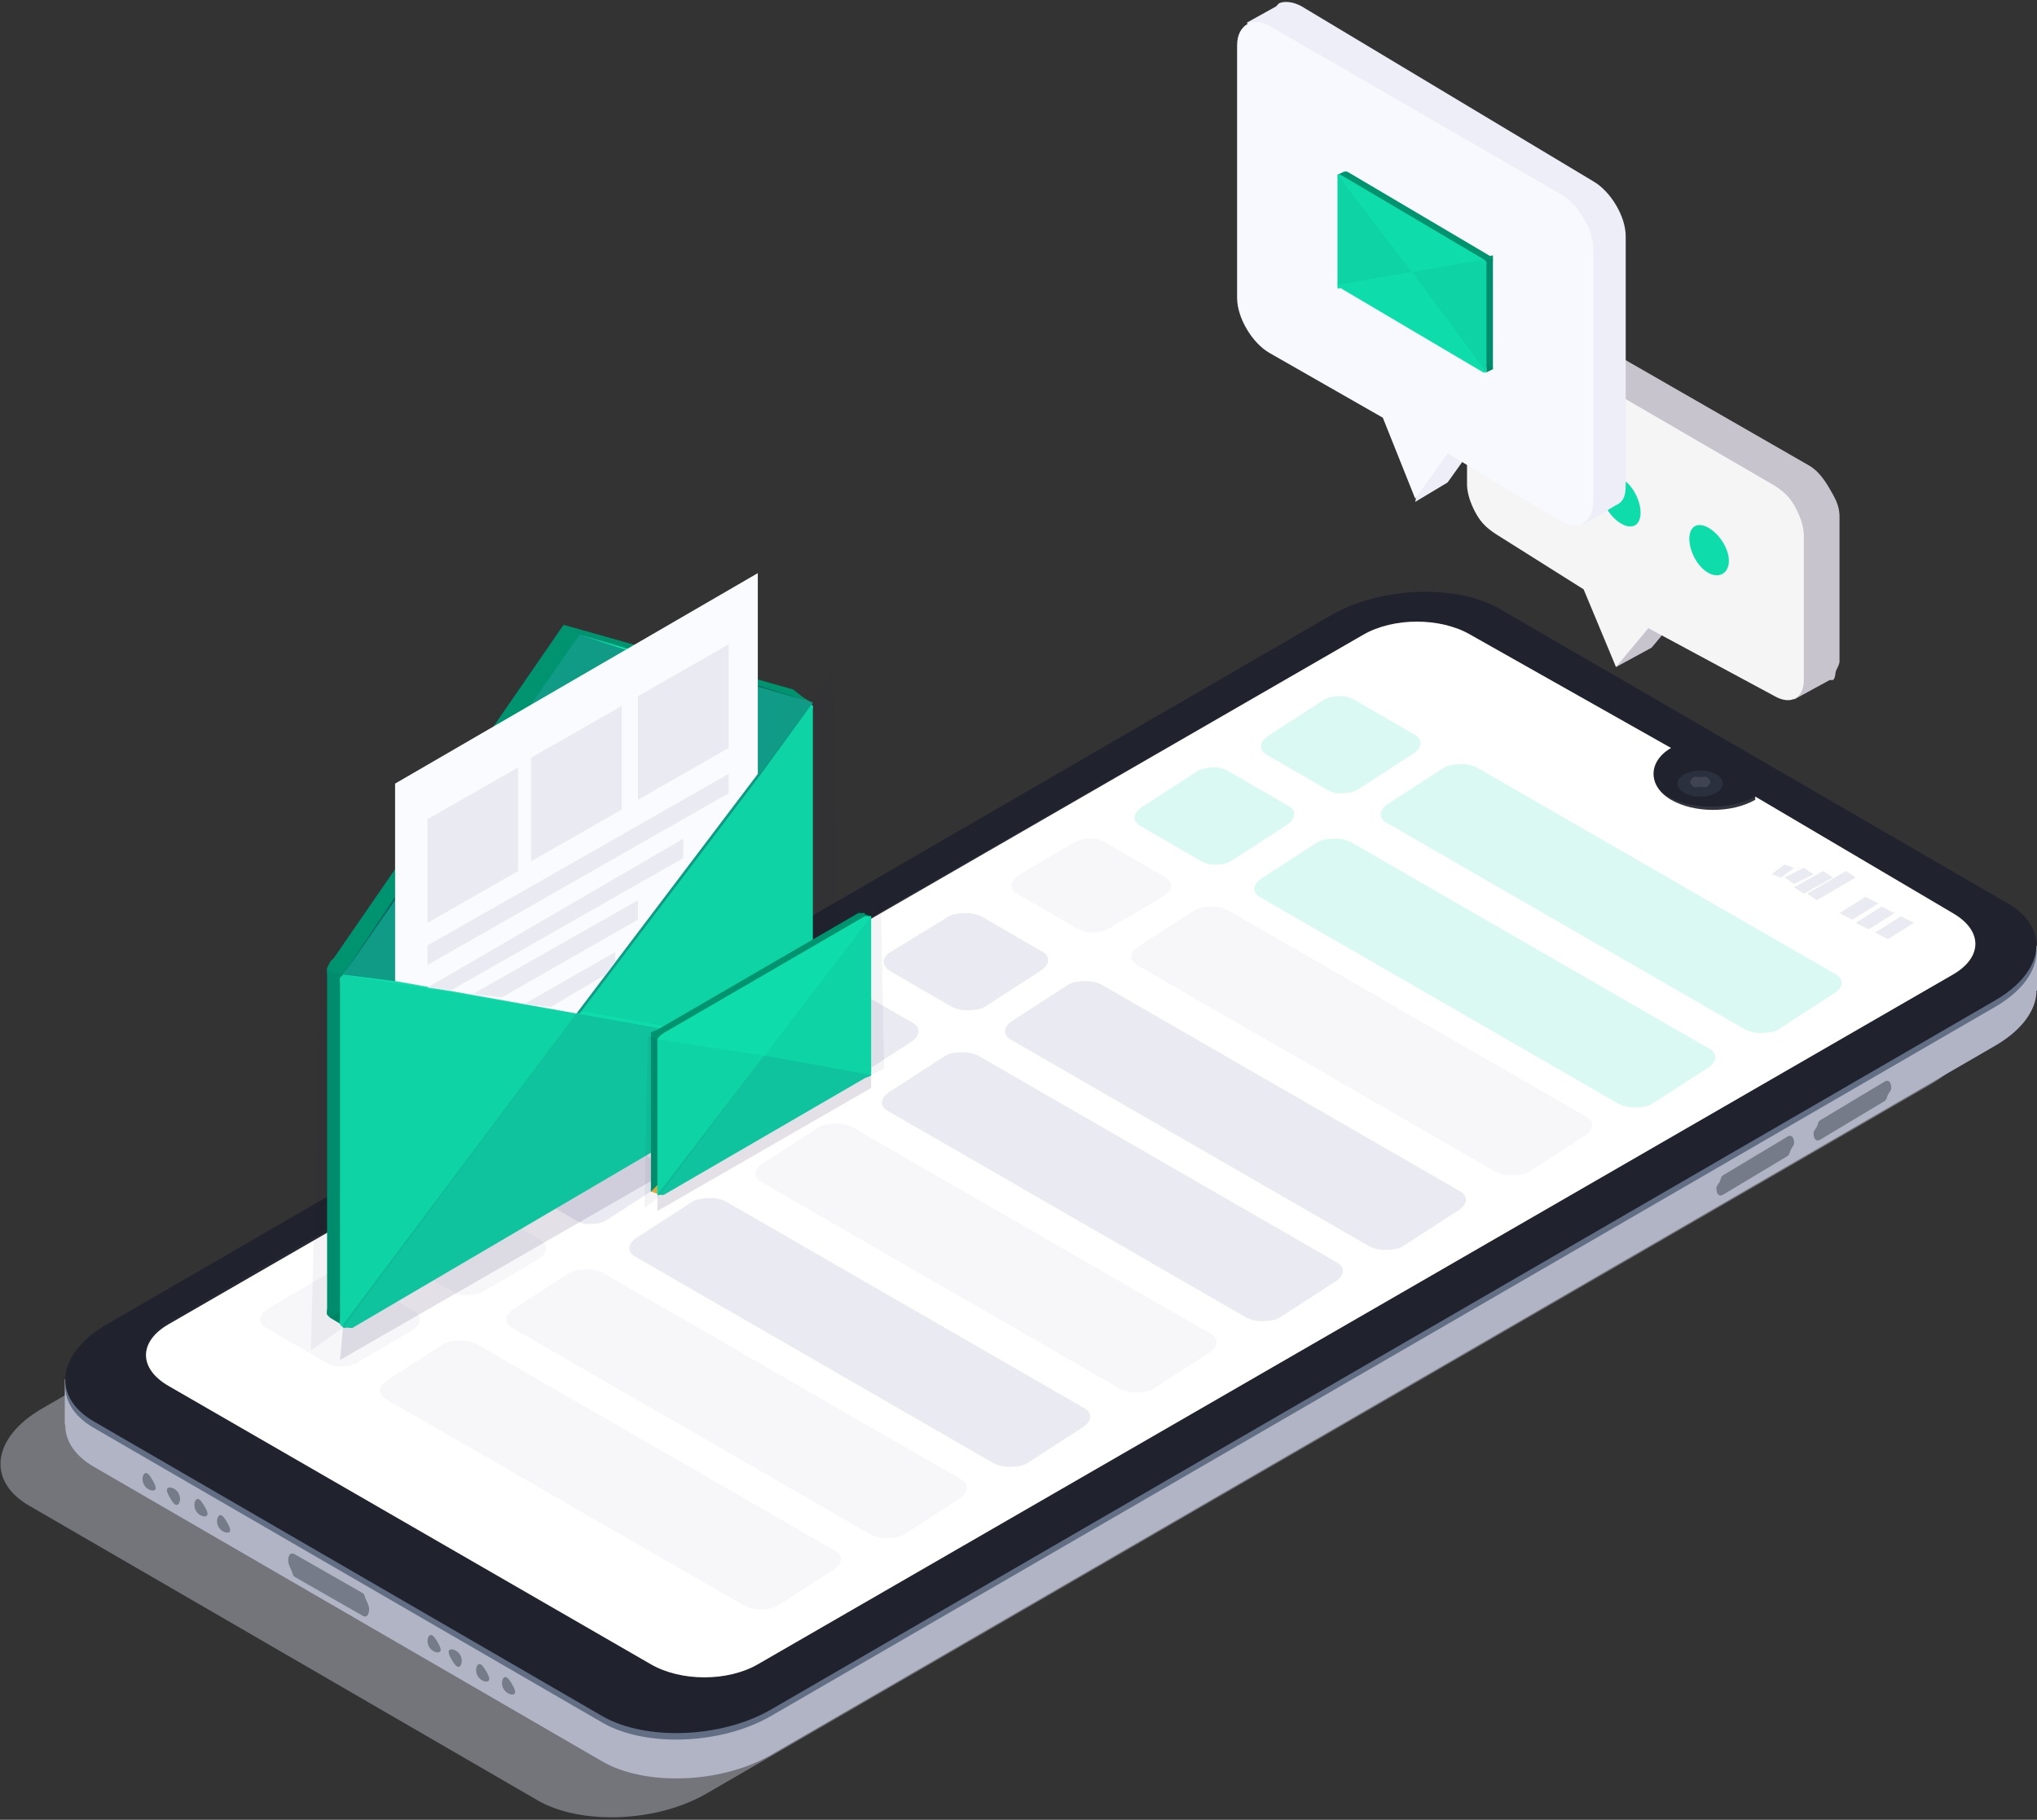 <svg width="629" height="562" viewBox="0 0 629 562" fill="none" xmlns="http://www.w3.org/2000/svg">
<rect x="0" y="0" width="629" height="562" fill="#333333" stroke="none"/>
<path opacity="0.4" d="M166 556L9 465C-4.281 457.311 -2.343 443.858 13 435L391 216C406.389 207.142 429.719 206.342 443 214L600 305C613.281 312.689 611.343 326.157 596 335L218 554C202.657 562.843 179.281 563.674 166 556Z" fill="#D6D8E5"/>
<path d="M186 544L29 453C15.704 445.311 17.657 431.842 33 423L411 204C426.389 195.158 449.627 194.327 463 202L620 293C633.281 300.689 631.343 314.143 616 323L238 542C222.657 550.857 199.296 551.658 186 544Z" fill="#B1B4C4"/>
<path d="M20 440V426L37 432L20 440Z" fill="#B1B4C4"/>
<path d="M629 306V292L616 301L629 306Z" fill="#B1B4C4"/>
<path d="M186 532L29 441C15.704 433.311 17.657 419.857 33 411L411 192C426.389 183.143 449.627 182.342 463 190L620 281C633.281 288.689 631.343 302.158 616 311L238 530C222.657 538.842 199.296 539.673 186 532Z" fill="#616E84"/>
<path d="M47.737 460.195C48.454 459.782 47.931 458.533 47.101 457.099C46.272 455.665 45.45 454.588 44.733 455.001C44.015 455.415 43.672 457.163 44.502 458.597C45.331 460.031 47.019 460.609 47.737 460.195Z" fill="#757B89"/>
<path d="M54.87 464.695C55.588 464.281 55.931 462.533 55.101 461.099C54.272 459.665 52.584 459.087 51.866 459.501C51.149 459.914 51.672 461.163 52.502 462.597C53.331 464.031 54.152 465.108 54.87 464.695Z" fill="#757B89"/>
<path d="M63.737 468.195C64.454 467.782 63.931 466.533 63.101 465.099C62.272 463.665 61.45 462.588 60.733 463.001C60.015 463.415 59.672 465.163 60.502 466.597C61.331 468.031 63.019 468.609 63.737 468.195Z" fill="#757B89"/>
<path d="M70.737 473.195C71.454 472.782 70.93 471.533 70.101 470.099C69.272 468.665 68.451 467.588 67.733 468.001C67.015 468.415 66.672 470.163 67.502 471.597C68.331 473.031 70.019 473.609 70.737 473.195Z" fill="#757B89"/>
<path d="M135.737 510.195C136.454 509.782 135.931 508.533 135.101 507.099C134.272 505.665 133.451 504.588 132.733 505.001C132.015 505.415 131.672 507.163 132.502 508.597C133.331 510.031 135.019 510.609 135.737 510.195Z" fill="#757B89"/>
<path d="M141.87 514.695C142.588 514.281 142.931 512.533 142.101 511.099C141.272 509.665 139.584 509.087 138.866 509.501C138.149 509.914 138.672 511.163 139.502 512.597C140.331 514.031 141.152 515.108 141.87 514.695Z" fill="#757B89"/>
<path d="M150.737 519.195C151.454 518.782 150.931 517.533 150.101 516.099C149.272 514.665 148.451 513.588 147.733 514.001C147.015 514.415 146.672 516.163 147.502 517.597C148.331 519.031 150.019 519.609 150.737 519.195Z" fill="#757B89"/>
<path d="M158.737 523.195C159.454 522.782 158.931 521.533 158.101 520.099C157.272 518.665 156.451 517.588 155.733 518.001C155.015 518.415 154.672 520.163 155.502 521.597C156.331 523.031 158.019 523.609 158.737 523.195Z" fill="#757B89"/>
<path d="M112 499L91 487C90.287 486.496 90.406 485.772 90 485C89.594 484.228 89.011 482.873 89 482C89 480.282 89.703 479.262 91 480L112 492C112.713 492.504 112.594 493.228 113 494C113.406 494.772 113.989 496.127 114 497C113.925 498.718 113.222 499.738 112 499Z" fill="#757B89"/>
<path d="M582 340L562 352C560.77 352.691 560 351.674 560 350C560.014 349.172 560.611 348.733 561 348C561.389 347.267 561.318 346.483 562 346L582 334C583.23 333.293 584 334.341 584 336C583.989 336.827 583.387 337.266 583 338C582.613 338.734 582.68 339.516 582 340Z" fill="#757B89"/>
<path d="M552 357L532 369C530.77 369.706 530 368.673 530 367C530.017 366.175 530.611 365.73 531 365C531.389 364.27 531.321 363.481 532 363L552 351C553.23 350.294 554 351.327 554 353C553.99 353.824 553.387 354.269 553 355C552.613 355.731 552.68 356.52 552 357Z" fill="#757B89"/>
<path d="M186 530L29 439C15.704 431.312 17.657 417.857 33 409L411 190C426.389 181.143 449.627 180.327 463 188L620 279C633.281 286.688 631.343 300.143 616 309L238 528C222.657 536.857 199.296 537.658 186 530Z" fill="#20232D"/>
<path d="M603 282L542 246V247C534.754 251.164 523.184 251.164 516 247C508.816 242.836 508.77 235.164 516 231L454 196C444.77 190.638 430.307 190.638 421 196L52 409C42.77 414.362 42.77 422.638 52 428L201 514C210.307 519.362 224.708 519.362 234 514L603 301C612.292 295.638 612.292 287.362 603 282Z" fill="white"/>
<path opacity="0.5" d="M603 301L234 513C225.6 517.829 212.323 517.925 203 514C202.039 513.599 201.903 513.518 201 513L52 427C49.938 425.875 48.372 424.902 47 423C43.492 418.048 45.015 412.017 52 408L421 196C430.308 190.665 444.692 190.665 454 196L516 231H515C507.769 235.155 507.769 241.83 515 246C522.231 250.17 534.815 250.155 542 246L603 282C612.323 287.381 612.292 295.649 603 301Z" fill="url(#paint0_linear)"/>
<path d="M525 246C528.866 246 532 244.209 532 242C532 239.791 528.866 238 525 238C521.134 238 518 239.791 518 242C518 244.209 521.134 246 525 246Z" fill="#2B303F"/>
<path opacity="0.1" d="M523 243C522.754 242.927 522.15 242.175 522 242C521.85 241.825 522 242.213 522 242C522 241.787 521.85 241.175 522 241C522.15 240.825 522.754 240.073 523 240C523.644 239.734 524.278 240 525 240C525.722 240 526.356 239.734 527 240C527.253 240.067 527.844 240.824 528 241C528.156 241.175 528 241.783 528 242C528 242.217 528.156 241.824 528 242C527.844 242.175 527.253 242.933 527 243C526.356 243.266 525.722 243 525 243C524.278 243 523.644 243.266 523 243Z" fill="white"/>
<path d="M550 271L547 270L551 267L554 268L550 271Z" fill="#E9EAF2"/>
<path d="M554 273L551 271L557 268L560 270L554 273Z" fill="#E9EAF2"/>
<path d="M557 276L554 274L563 269L566 271L557 276Z" fill="#E9EAF2"/>
<path d="M561 278L558 276L570 269L573 271L561 278Z" fill="#E9EAF2"/>
<path d="M572 284L568 282L576 277L580 279L572 284Z" fill="#E9EAF2"/>
<path d="M577 287L573 285L581 280L585 282L577 287Z" fill="#E9EAF2"/>
<path d="M583 290L579 288L587 283L591 285L583 290Z" fill="#E9EAF2"/>
<path d="M410 244L391 233C388.383 231.44 388.987 228.779 392 227L409 216C410.542 215.113 412.234 215.076 414 215C415.766 214.924 416.391 215.249 418 216L437 227C439.602 228.56 439.013 231.221 436 233L419 244C417.457 244.882 415.765 244.924 414 245C412.235 245.076 411.61 244.747 410 244Z" fill="#D9F9F2"/>
<path d="M539 318L428 254C425.37 252.461 425.97 249.754 429 248L446 237C447.557 236.129 449.218 236.075 451 236C452.782 235.925 454.376 236.262 456 237L567 301C569.63 302.539 569.045 305.245 566 307L549 318C547.439 318.867 545.783 318.925 544 319C542.217 319.075 540.628 318.733 539 318Z" fill="#D9F9F2"/>
<path d="M371 266L352 255C349.397 253.439 349.986 250.78 353 249L370 238C371.542 237.113 373.233 237.076 375 237C376.767 236.924 377.391 237.248 379 238L398 249C400.603 250.561 400.014 253.22 397 255L380 266C378.46 266.89 376.766 266.916 375 267C373.234 267.084 372.614 266.74 371 266Z" fill="#D9F9F2"/>
<path d="M500 341L389 277C386.37 275.461 386.955 272.755 390 271L407 260C408.56 259.13 410.216 259.075 412 259C413.784 258.925 415.373 259.264 417 260L528 324C530.63 325.539 530.045 328.246 527 330L510 341C508.439 341.867 506.783 341.925 505 342C503.216 342.075 501.628 341.733 500 341Z" fill="#D9F9F2"/>
<g opacity="0.6">
<path opacity="0.6" d="M333 287L314 276C311.397 274.492 311.987 271.718 315 270L332 260C333.539 259.143 335.236 259.073 337 259C338.764 258.927 339.394 259.274 341 260L360 271C362.603 272.507 361.998 275.281 359 277L342 287C340.457 287.848 338.763 287.932 337 288C335.237 288.068 334.605 287.727 333 287Z" fill="#E9EAF2"/>
<path opacity="0.6" d="M462 362L351 298C348.37 296.461 348.955 293.754 352 292L369 281C370.56 280.13 372.216 280.075 374 280C375.784 279.925 377.373 280.263 379 281L490 345C492.63 346.539 492.03 349.245 489 351L472 362C470.442 362.866 468.781 362.925 467 363C465.219 363.075 463.625 362.733 462 362Z" fill="#E9EAF2"/>
</g>
<path d="M294 311L275 300C272.37 298.439 271.97 295.779 275 294L293 283C294.558 282.119 296.218 282.073 298 282C299.782 281.927 301.377 282.25 303 283L322 294C324.63 295.561 324.045 298.221 321 300L304 311C302.449 311.876 300.773 311.924 299 312C297.227 312.076 295.618 311.74 294 311Z" fill="#E9EAF2"/>
<path d="M423 385L312 321C309.37 319.461 309.97 316.754 313 315L330 304C331.557 303.129 333.218 303.075 335 303C336.782 302.925 338.376 303.262 340 304L451 368C453.63 369.539 453.03 372.245 450 374L433 385C431.442 385.866 429.781 385.925 428 386C426.219 386.075 424.625 385.733 423 385Z" fill="#E9EAF2"/>
<path d="M255 333L236 322C233.397 320.441 233.986 317.777 237 316L254 305C255.544 304.12 257.234 304.073 259 304C260.766 303.927 261.391 304.251 263 305L282 316C284.603 317.559 284.014 320.223 281 322L264 333C262.452 333.871 260.766 333.935 259 334C257.234 334.065 256.606 333.755 255 333Z" fill="#E9EAF2"/>
<path d="M385 407L274 343C271.37 341.461 271.97 338.754 275 337L292 326C293.559 325.129 295.216 325.075 297 325C298.784 324.925 300.373 325.263 302 326L413 390C415.63 391.538 415.045 394.246 412 396L395 407C393.45 407.869 391.775 407.915 390 408C388.225 408.085 386.626 407.716 385 407Z" fill="#E9EAF2"/>
<g opacity="0.6">
<path opacity="0.6" d="M217 354L198 343C195.398 341.492 195.987 338.719 199 337L216 327C217.544 326.149 219.234 326.071 221 326C222.766 325.929 223.392 326.275 225 327L244 338C246.617 339.508 246.013 342.281 243 344L226 354C224.456 354.85 222.765 354.929 221 355C219.235 355.071 218.609 354.724 217 354Z" fill="#E9EAF2"/>
<path opacity="0.6" d="M346 429L235 365C232.369 363.461 232.954 360.755 236 359L253 348C254.56 347.13 256.215 347.075 258 347C259.785 346.925 261.372 347.263 263 348L374 412C376.631 413.539 376.046 416.245 373 418L356 429C354.444 429.859 352.775 429.925 351 430C349.225 430.075 347.622 429.725 346 429Z" fill="#E9EAF2"/>
</g>
<path d="M178 377L159 366C156.397 364.44 157.001 361.778 160 360L177 349C178.542 348.119 180.236 348.073 182 348C183.764 347.927 184.394 348.25 186 349L205 360C207.603 361.56 206.999 364.222 204 366L187 377C185.459 377.883 183.764 377.924 182 378C180.236 378.076 179.607 377.748 178 377Z" fill="#E9EAF2"/>
<path d="M307 452L196 388C193.37 386.461 193.955 383.754 197 382L214 371C215.56 370.13 217.216 370.075 219 370C220.784 369.925 222.373 370.264 224 371L335 435C337.63 436.539 337.03 439.246 334 441L317 452C315.446 452.861 313.775 452.925 312 453C310.225 453.075 308.621 452.728 307 452Z" fill="#E9EAF2"/>
<g opacity="0.6">
<path opacity="0.6" d="M140 399L121 388C118.395 386.492 118.999 383.719 122 382L139 372C140.546 371.149 142.233 371.071 144 371C145.767 370.929 146.39 371.275 148 372L167 383C169.605 384.508 169.016 387.281 166 389L149 399C147.461 399.839 145.756 399.935 144 400C142.244 400.065 141.599 399.722 140 399Z" fill="#E9EAF2"/>
<path opacity="0.6" d="M269 474L158 410C155.37 408.461 155.97 405.754 159 404L176 393C177.556 392.129 179.218 392.075 181 392C182.782 391.925 184.376 392.262 186 393L297 457C299.63 458.539 299.045 461.245 296 463L279 474C277.442 474.866 275.781 474.925 274 475C272.219 475.075 270.625 474.733 269 474Z" fill="#E9EAF2"/>
</g>
<g opacity="0.6">
<path opacity="0.6" d="M101 421L82 410C79.397 408.494 79.986 405.717 83 404L100 394C101.544 393.15 103.234 393.071 105 393C106.766 392.929 107.391 393.276 109 394L128 405C130.603 406.506 130.014 409.283 127 411L110 421C108.461 421.861 106.766 421.916 105 422C103.234 422.084 102.615 421.712 101 421Z" fill="#E9EAF2"/>
<path opacity="0.6" d="M230 496L119 432C116.355 430.461 116.97 427.755 120 426L137 415C138.559 414.129 140.216 414.075 142 414C143.784 413.925 145.373 414.262 147 415L258 479C260.63 480.539 260.045 483.245 257 485L240 496C238.438 496.864 236.783 496.928 235 497C233.217 497.072 231.627 496.735 230 496Z" fill="#E9EAF2"/>
</g>
<path d="M559 144L472 94C471.17 93.428 470.998 93.157 470 93C469.002 92.843 467.968 92.71 467 93C466.628 93.145 466.311 93.752 466 94L456 99L463 108V144C463.167 147.095 464.443 150.314 466 153C467.557 155.686 469.389 157.301 472 159L499 176L507 193L499 206L510 200L520 188L552 206L554 216L565 210H566C566.839 209.335 566.58 207.981 567 207C567.42 206.019 568.101 205.061 568 204V159C567.849 155.882 566.563 153.708 565 151C563.437 148.292 561.633 145.707 559 144Z" fill="#F5F5F5"/>
<path opacity="0.2" d="M559 144L472 94C471.17 93.428 470.998 93.157 470 93C469.002 92.843 467.968 92.71 467 93C466.628 93.145 466.311 93.752 466 94L456 99L463 108V144C463.167 147.095 464.443 150.314 466 153C467.557 155.686 469.389 157.301 472 159L499 176L507 193L499 206L510 200L520 188L552 206L554 216L565 210H566C566.839 209.335 566.58 207.981 567 207C567.42 206.019 568.101 205.061 568 204V159C567.849 155.882 566.563 153.708 565 151C563.437 148.292 561.633 145.707 559 144Z" fill="#160032"/>
<path d="M548 150L462 100C457.062 97.17 453 99.34 453 105V150C453.166 153.077 454.45 156.329 456 159C457.55 161.671 459.4 163.311 462 165L489 182L499 206L509 194L548 215C552.952 217.83 557 215.661 557 210V165C556.845 161.909 555.553 158.685 554 156C552.447 153.315 550.614 151.694 548 150Z" fill="#F5F5F5"/>
<path d="M480.91 147.203C483.308 145.833 483.585 141.868 481.219 137.813C478.853 133.759 474.739 131.15 472.342 132.52C469.944 133.89 470.17 138.719 472.536 142.773C474.902 146.828 478.512 148.573 480.91 147.203Z" fill="#0EDDAB"/>
<path d="M504.886 162.228C507.286 160.863 507.069 156.034 504.711 151.975C502.353 147.916 498.747 146.164 496.347 147.529C493.946 148.894 493.66 152.858 496.018 156.918C498.376 160.977 502.485 163.593 504.886 162.228Z" fill="#0EDDAB"/>
<path d="M531.91 177.203C534.308 175.833 534.585 171.868 532.219 167.813C529.853 163.759 525.739 161.15 523.342 162.52C520.944 163.89 521.17 168.719 523.536 172.773C525.902 176.828 529.512 178.573 531.91 177.203Z" fill="#0EDDAB"/>
<path d="M492 56L402 2C399.536 0.577 396.707 0.231 395 1C394.764 1.107 394.215 1.854 394 2L385 7L392 17V86C392 92.187 396.65 99.924 402 103L437 124L441 135L437 155L447 149L457 135L488 153L489 162L499 156C501.068 155.116 502 153.412 502 150V73C502.018 66.813 497.341 59.093 492 56Z" fill="#EDEEF7"/>
<path d="M482 60L392 8C386.675 4.925 382 7.85 382 14V92C382 98.15 386.657 105.943 392 109L427 129L437 154L447 140L482 161C487.334 164.075 492 161.15 492 155V77C491.982 70.85 487.351 63.075 482 60Z" fill="#F8F9FF"/>
<path d="M415 53L413 54L416 57L415 53Z" fill="#009370"/>
<path d="M415 54V86C415.001 86.225 414.923 86.789 415 87C415.042 87.135 414.933 87.876 415 88C415.196 88.396 415.629 87.762 416 88L460 114C460.123 114.095 459.846 113.991 460 114C460.154 114.009 460.867 114.079 461 114C461.076 113.943 460.959 114.086 461 114C461.073 113.844 461.004 113.173 461 113V81C460.999 80.776 461.069 80.213 461 80C460.953 79.86 461.066 79.132 461 79C460.799 78.605 460.371 79.24 460 79L416 53C415.875 52.906 416.156 53.007 416 53C415.844 52.993 415.133 52.918 415 53C414.928 53.058 415.045 52.919 415 53C414.921 53.164 414.994 53.818 415 54Z" fill="#009370"/>
<path d="M461 114L459 115V112L461 114Z" fill="#008C6A"/>
<path d="M413 55V87C413.004 87.225 412.926 87.788 413 88C413.045 88.134 412.936 88.874 413 89C413.196 89.396 413.629 88.761 414 89L458 115C458.124 115.093 457.846 114.993 458 115C458.154 115.007 458.868 115.081 459 115C459.074 114.944 458.957 115.083 459 115C459.078 114.845 459.005 114.174 459 114V82C459 81.775 459.074 81.212 459 81C458.813 80.443 458.489 80.323 458 80L414 54C413.876 53.907 414.154 54.008 414 54C413.846 53.992 413.133 53.921 413 54C412.924 54.057 413.041 53.914 413 54C412.92 54.155 412.997 54.825 413 55Z" fill="#0EDDAB"/>
<path opacity="0.05" d="M436 84L459 80H461V114L459 115L436 84Z" fill="#160032"/>
<path opacity="0.05" d="M436 84L413 54V88L436 84Z" fill="#160032"/>
<path d="M247 215C246.903 214.76 246.21 214.151 246 214C245.58 213.78 245 213.5 245 213L174 193L103 296C102.505 296.553 102.34 296.339 102 297C101.784 297.414 101.146 298.556 101 299C100.782 299.649 101.01 300.315 101 301V404C100.988 404.552 100.768 405.499 101 406C101.136 406.265 101.761 406.822 102 407C102.418 407.258 102.51 407.023 103 407C103.49 406.977 104.607 407.296 105 407L243 326C244.535 324.965 246.411 323.762 247 322C247.237 321.332 246.993 320.709 247 320V216C247.013 215.45 247.233 215.497 247 215Z" fill="#009370"/>
<path d="M246 214L250 217L244 221L246 214Z" fill="#CEB95F"/>
<path d="M107 410L102 407L109 402L107 410Z" fill="#008C6A"/>
<path d="M174 193L178 196L251 217C251 217 248.879 216.072 247.5 215C246.628 214.322 245 213 245 213L174 193Z" fill="#009370"/>
<path d="M251 219V323C250.989 323.705 251.233 324.335 251 325C250.856 325.422 250.207 325.605 250 326C249.378 327.257 248.177 328.242 247 329L109 410C108.607 410.298 107.492 409.976 107 410C106.508 410.024 106.42 410.259 106 410C105.764 409.819 105.133 409.267 105 409C104.764 408.504 104.984 407.549 105 407V304C105.01 303.316 104.782 302.648 105 302C105.148 301.558 105.785 301.414 106 301C106.626 299.736 107.812 298.755 109 298L247 217L245 219C246.106 218.369 249.33 216.495 250 217C250.236 217.181 250.867 217.733 251 218C251.234 218.499 251.02 218.449 251 219Z" fill="#0EDDAB"/>
<path opacity="0.12" d="M106 409L178 313L251 326V336L105 420L106 409Z" fill="#160032"/>
<path opacity="0.05" d="M178 313L106 301L99 299L96 417L106 410L178 313Z" fill="#160032"/>
<path opacity="0.05" d="M178 312L250 217L257 207L260 321L250 325L178 312Z" fill="#160032"/>
<path d="M106 301L179 196L251 217L179 313L106 301Z" fill="#0EDDAB"/>
<path opacity="0.3" d="M251 217L235 239L179 313L122 303L106 301L122 277L163 219L179 196L194 201L235 212L251 217Z" fill="#160032"/>
<path d="M234 177V239L178 313L122 303V242L234 177Z" fill="#FAFBFF"/>
<path d="M160 269L132 285V253L160 237V269Z" fill="#E9EAF2"/>
<path d="M192 250L164 266V234L192 218V250Z" fill="#E9EAF2"/>
<path d="M225 231L197 247V215L225 199V231Z" fill="#E9EAF2"/>
<path d="M225 245L132 298V292L225 239V245Z" fill="#E9EAF2"/>
<path d="M211 259V265L139 306L132 305L211 259Z" fill="#E9EAF2"/>
<path d="M197 278V284L155 308L146 307L197 278Z" fill="#E9EAF2"/>
<path d="M190 294V297L187 301L170 311L162 310L190 294Z" fill="#E9EAF2"/>
<path d="M266 282L269 283L265 288L266 282Z" fill="#009370"/>
<path d="M267 283V329C266.999 329.317 267.111 329.702 267 330C266.939 330.19 267.096 330.825 267 331C266.718 331.558 265.532 331.664 265 332L203 368C202.824 368.134 202.221 367.987 202 368C201.779 368.013 201.191 368.112 201 368C200.891 367.92 201.058 368.121 201 368C200.895 367.779 200.994 367.244 201 367V321C201.001 320.684 200.901 320.3 201 320C201.068 319.803 200.905 319.186 201 319C201.288 318.443 202.468 318.338 203 318L265 282C265.179 281.867 265.777 282.01 266 282C266.223 281.99 266.81 281.884 267 282C267.104 282.082 266.936 281.885 267 282C267.113 282.231 267.008 282.743 267 283Z" fill="#009370"/>
<path d="M201 368L204 369V365L201 368Z" fill="#DDB545"/>
<path d="M269 284V330C268.994 330.317 269.106 330.701 269 331C268.935 331.188 269.092 331.823 269 332C268.719 332.558 267.532 332.664 267 333L205 369C204.822 369.131 204.221 368.99 204 369C203.779 369.01 203.189 369.114 203 369C202.894 368.921 203.061 369.117 203 369C202.888 368.781 202.993 368.245 203 368V322C203 321.683 202.894 321.299 203 321C203.269 320.214 204.299 319.456 205 319L267 283C267.177 282.869 267.779 283.012 268 283C268.221 282.988 268.81 282.888 269 283C269.109 283.08 268.942 282.879 269 283C269.115 283.218 269.004 283.754 269 284Z" fill="#0EDDAB"/>
<path opacity="0.12" d="M203 369L236 326L269 332V336L203 374V369Z" fill="#160032"/>
<path opacity="0.05" d="M236 326L203 321L200 320L199 373L203 370L236 326Z" fill="#160032"/>
<path opacity="0.05" d="M236 326L269 283L272 279L273 330L269 332L236 326Z" fill="#160032"/>
<defs>
<linearGradient id="paint0_linear" x1="327.587" y1="516.803" x2="327.587" y2="191.999" gradientUnits="userSpaceOnUse">
<stop offset="0.21" stop-color="white" stop-opacity="0"/>
<stop offset="1" stop-color="white" stop-opacity="0.2"/>
</linearGradient>
</defs>
</svg>
